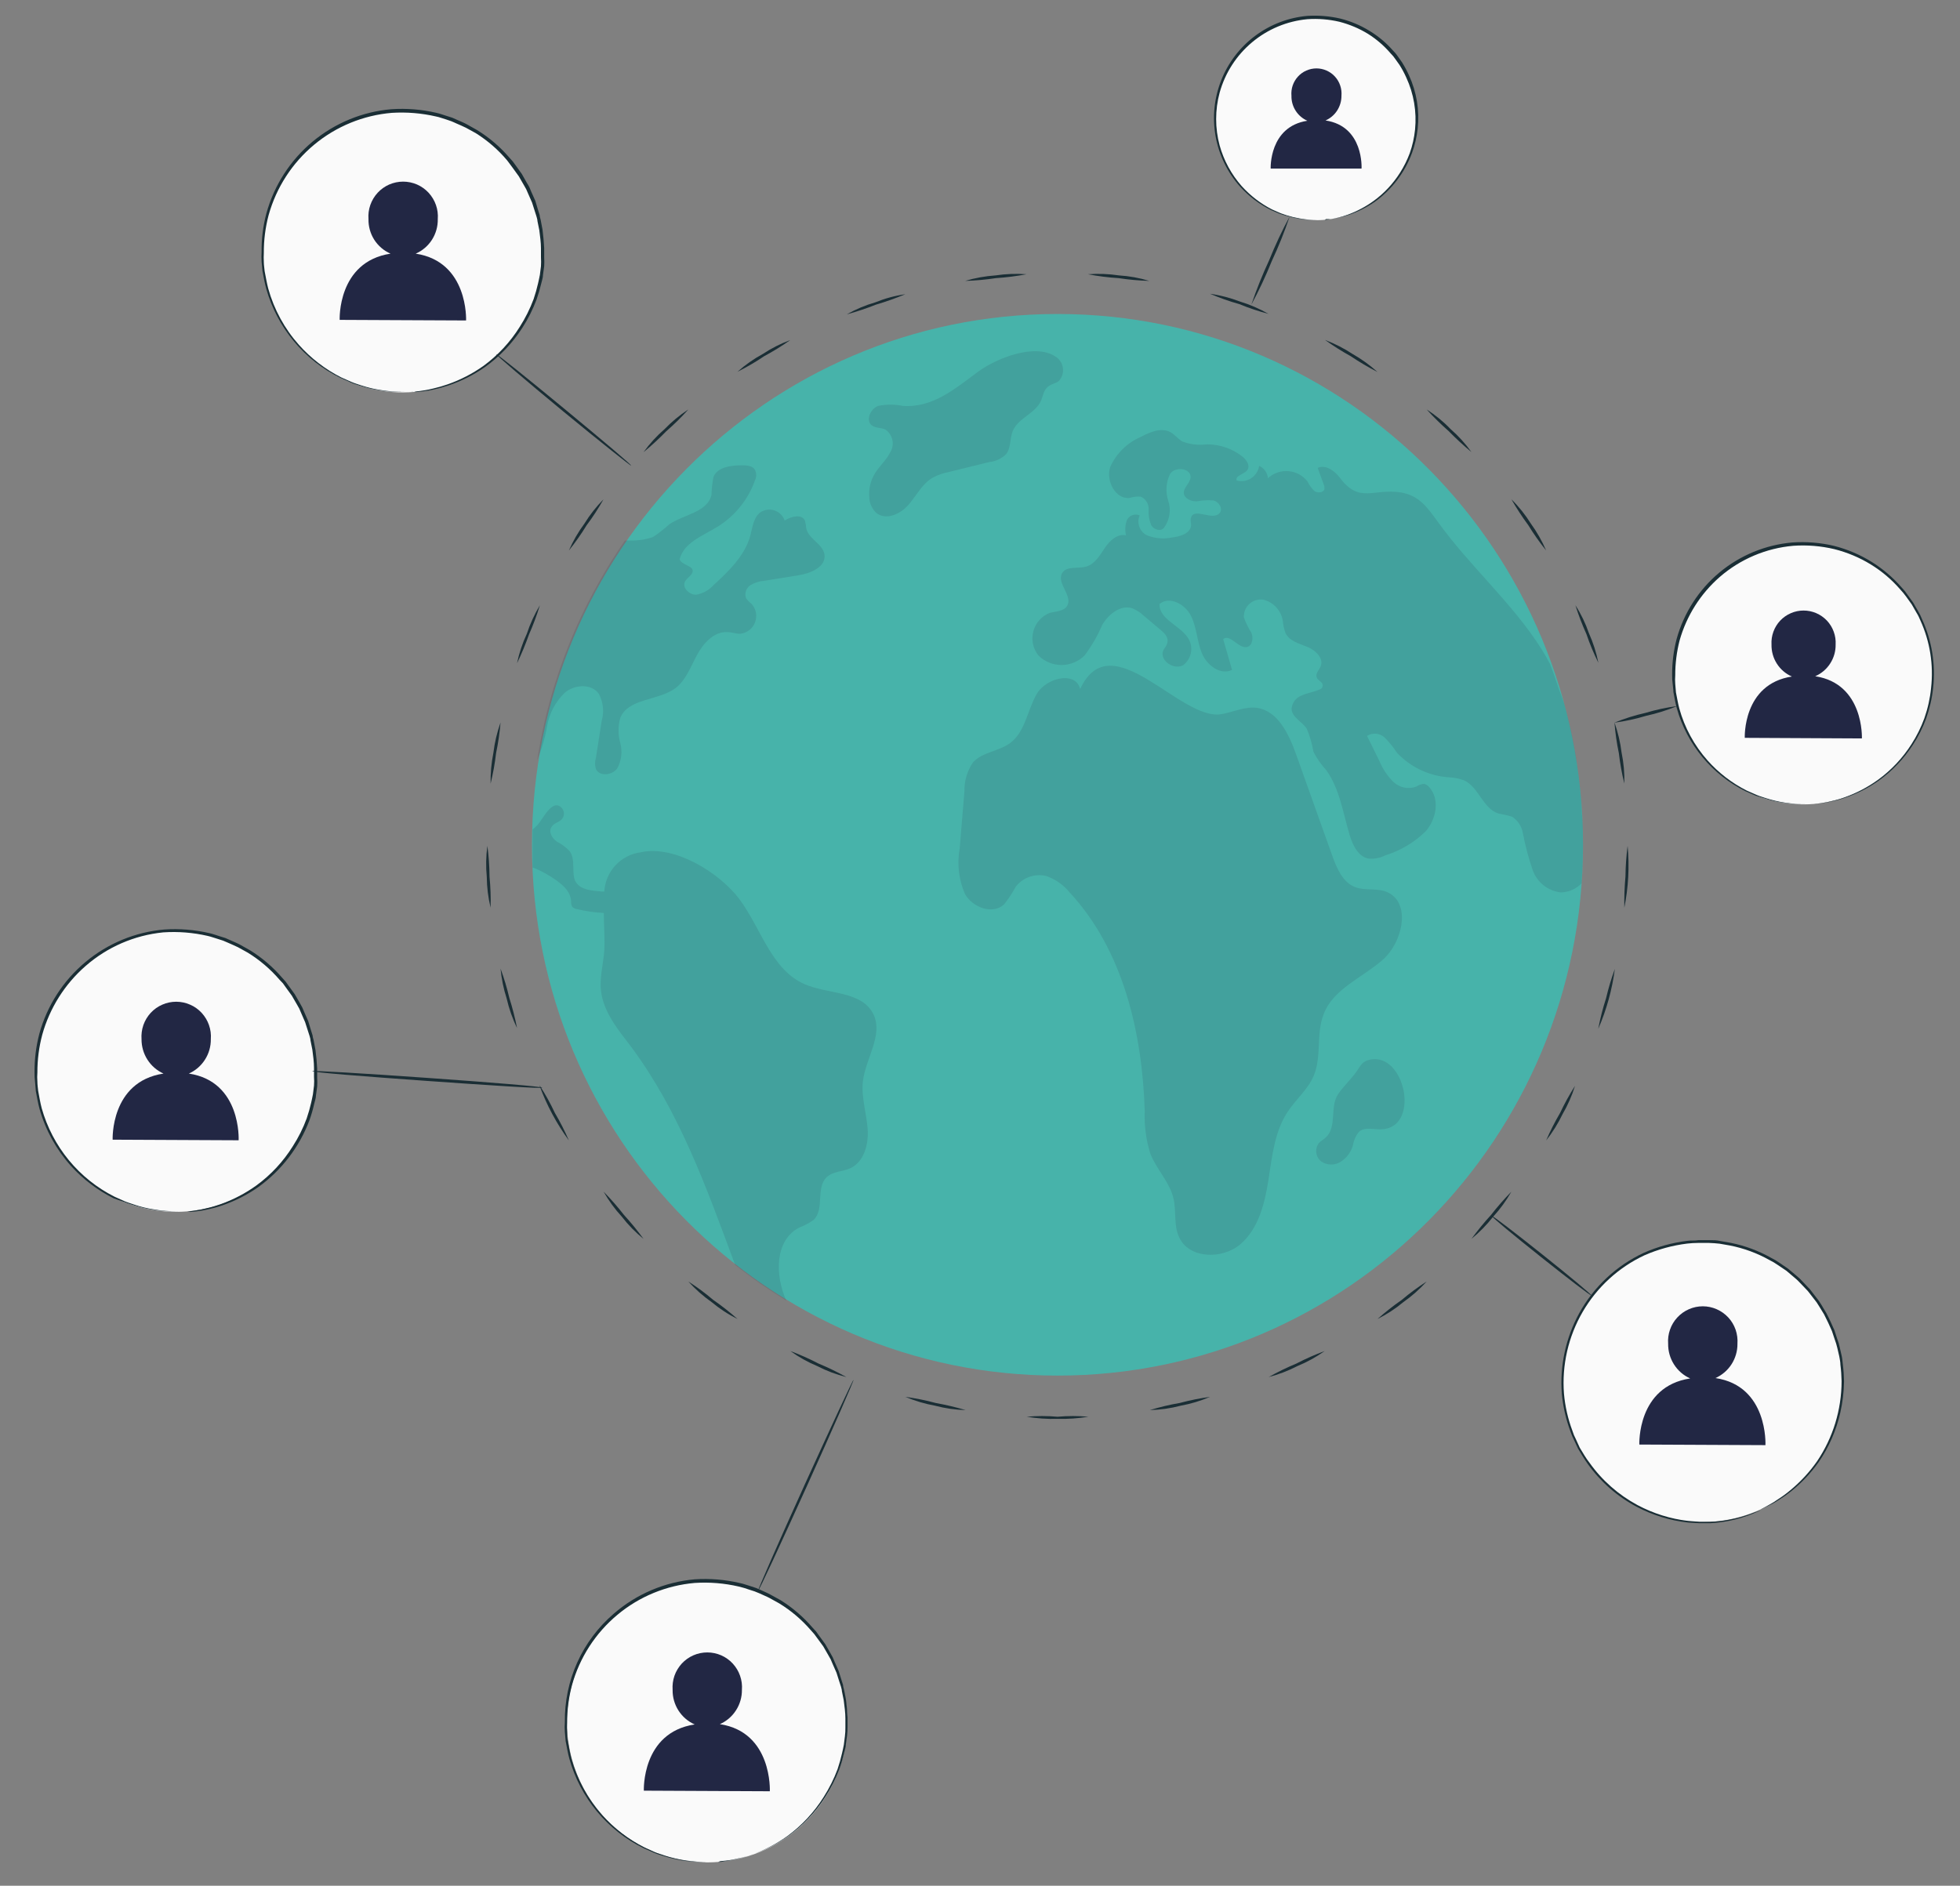 <svg width="53" height="51" viewBox="0 0 53 51" fill="none" xmlns="http://www.w3.org/2000/svg">
<rect x="0" y="0" width="53" height="51" fill="#808080" stroke="none"/>
<path d="M28.596 37.203C36.444 37.203 42.806 30.776 42.806 22.848C42.806 14.919 36.444 8.492 28.596 8.492C20.747 8.492 14.385 14.919 14.385 22.848C14.385 30.776 20.747 37.203 28.596 37.203Z" fill="#47B3AA"/>
<g opacity="0.36">
<path opacity="0.36" d="M23.333 29.247C23.407 28.622 23.892 27.989 23.615 27.425C23.301 26.794 22.39 26.895 21.749 26.614C20.854 26.22 20.58 25.104 19.994 24.318C19.466 23.613 18.246 22.84 17.317 23.052C17.057 23.087 16.818 23.213 16.64 23.406C16.462 23.599 16.356 23.848 16.341 24.111H16.256C15.992 24.085 15.713 24.069 15.575 23.862C15.438 23.656 15.575 23.261 15.409 23.025C15.307 22.917 15.188 22.827 15.055 22.76C14.934 22.673 14.831 22.511 14.905 22.379C14.979 22.247 15.121 22.247 15.2 22.146C15.232 22.105 15.249 22.055 15.249 22.004C15.249 21.953 15.232 21.903 15.2 21.862C14.937 21.558 14.673 22.18 14.52 22.326C14.483 22.364 14.444 22.401 14.403 22.434V22.434C14.402 22.461 14.402 22.488 14.403 22.514C14.403 22.599 14.403 22.683 14.403 22.779C14.403 22.874 14.403 22.948 14.403 23.044C14.403 23.139 14.403 23.181 14.403 23.253C14.403 23.325 14.403 23.391 14.403 23.46C14.556 23.518 14.702 23.591 14.841 23.677C15.105 23.838 15.425 24.05 15.443 24.371C15.438 24.423 15.448 24.475 15.472 24.522C15.507 24.558 15.554 24.582 15.604 24.588C15.842 24.645 16.084 24.679 16.328 24.691C16.328 24.977 16.351 25.277 16.346 25.56C16.346 25.973 16.206 26.381 16.251 26.792C16.314 27.369 16.715 27.851 17.064 28.307C18.384 30.084 19.104 32.123 19.88 34.213C20.025 34.327 20.231 34.478 20.379 34.587C20.527 34.695 20.603 34.746 20.722 34.825C20.841 34.904 20.949 34.976 21.071 35.053L21.263 35.175C21.263 35.148 21.263 35.191 21.263 35.175C20.949 34.486 20.949 33.532 21.622 33.194C21.757 33.144 21.885 33.076 22.002 32.992C22.3 32.706 22.055 32.121 22.353 31.837C22.522 31.678 22.786 31.689 22.995 31.594C23.369 31.422 23.491 30.939 23.462 30.534C23.433 30.129 23.285 29.66 23.333 29.247Z" fill="#222744"/>
</g>
<g opacity="0.36">
<path opacity="0.36" d="M15.267 18.739C15.53 18.512 15.992 18.475 16.196 18.769C16.313 18.993 16.34 19.254 16.27 19.497C16.219 19.831 16.166 20.165 16.114 20.498C16.083 20.596 16.083 20.7 16.114 20.797C16.211 21.009 16.557 20.97 16.692 20.779C16.805 20.572 16.834 20.329 16.774 20.101C16.71 19.875 16.71 19.636 16.774 19.41C16.998 18.88 17.795 18.954 18.26 18.615C18.547 18.398 18.674 18.035 18.846 17.717C19.017 17.399 19.302 17.079 19.661 17.095C19.783 17.095 19.901 17.145 20.023 17.14C20.109 17.129 20.192 17.096 20.261 17.042C20.33 16.989 20.383 16.917 20.415 16.836C20.447 16.754 20.456 16.666 20.442 16.579C20.428 16.493 20.391 16.412 20.334 16.345C20.276 16.297 20.222 16.243 20.176 16.183C20.151 16.12 20.149 16.05 20.17 15.986C20.191 15.921 20.233 15.866 20.289 15.829C20.404 15.759 20.533 15.717 20.667 15.707L21.577 15.561C21.913 15.511 22.34 15.336 22.295 15C22.253 14.708 21.86 14.578 21.802 14.29C21.796 14.218 21.784 14.147 21.765 14.078C21.672 13.892 21.395 13.967 21.218 14.078C21.196 14.013 21.159 13.955 21.11 13.907C21.062 13.86 21.003 13.824 20.938 13.803C20.873 13.782 20.804 13.777 20.737 13.787C20.67 13.798 20.606 13.824 20.551 13.863C20.369 14.012 20.347 14.274 20.287 14.496C20.139 15.026 19.709 15.447 19.299 15.821C19.174 15.96 19.006 16.054 18.822 16.085C18.634 16.085 18.439 15.892 18.523 15.728C18.582 15.614 18.745 15.55 18.729 15.423C18.714 15.296 18.431 15.278 18.378 15.127C18.487 14.679 18.996 14.494 19.387 14.255C19.867 13.963 20.232 13.513 20.419 12.981C20.438 12.94 20.448 12.895 20.448 12.849C20.448 12.803 20.438 12.758 20.419 12.716C20.361 12.602 20.21 12.584 20.083 12.584C19.783 12.584 19.405 12.621 19.292 12.902C19.262 13.061 19.244 13.222 19.239 13.384C19.133 13.853 18.492 13.914 18.101 14.178C17.963 14.304 17.816 14.419 17.66 14.523C17.468 14.591 17.265 14.623 17.061 14.618C17.027 14.618 16.935 14.618 16.898 14.618C16.776 14.79 16.679 14.947 16.562 15.127C16.446 15.307 16.333 15.505 16.227 15.688C15.726 16.564 15.321 17.492 15.018 18.456C14.908 18.793 14.812 19.155 14.728 19.516C14.644 19.876 14.585 20.194 14.527 20.551C14.648 20.263 14.737 19.962 14.791 19.653C14.848 19.306 15.015 18.985 15.267 18.739V18.739Z" fill="#222744"/>
</g>
<g opacity="0.36">
<path opacity="0.36" d="M27.207 12.282C27.342 12.107 27.302 11.853 27.389 11.649C27.535 11.307 27.986 11.185 28.142 10.854C28.2 10.727 28.215 10.568 28.321 10.473C28.427 10.378 28.538 10.378 28.63 10.306C28.674 10.259 28.707 10.201 28.727 10.139C28.746 10.077 28.751 10.011 28.741 9.947C28.732 9.882 28.708 9.821 28.671 9.767C28.634 9.713 28.586 9.668 28.529 9.636C27.973 9.278 26.946 9.692 26.465 10.041C25.848 10.492 25.241 11.032 24.417 10.979C24.195 10.932 23.965 10.932 23.742 10.979C23.53 11.061 23.398 11.382 23.581 11.509C23.684 11.583 23.829 11.562 23.942 11.617C24.039 11.684 24.106 11.785 24.131 11.9C24.155 12.015 24.134 12.135 24.072 12.234C23.969 12.444 23.781 12.603 23.66 12.801C23.539 12.997 23.486 13.226 23.507 13.455C23.509 13.535 23.527 13.613 23.561 13.684C23.594 13.756 23.641 13.821 23.699 13.874C23.963 14.081 24.346 13.903 24.562 13.657C24.779 13.41 24.929 13.093 25.212 12.923C25.356 12.845 25.512 12.79 25.674 12.761L26.745 12.497C26.919 12.48 27.082 12.404 27.207 12.282V12.282Z" fill="#222744"/>
</g>
<g opacity="0.36">
<path opacity="0.36" d="M42.803 22.739C42.803 22.532 42.803 22.328 42.785 22.127C42.767 21.926 42.767 21.719 42.745 21.518C42.724 21.317 42.716 21.195 42.693 21.033C42.669 20.872 42.648 20.67 42.621 20.504C42.544 20.02 42.439 19.54 42.307 19.068C42.255 18.883 42.165 18.684 42.107 18.501C42.049 18.318 41.983 18.136 41.914 17.956C41.843 17.82 41.766 17.691 41.684 17.556C40.893 16.303 39.747 15.32 38.879 14.112C38.596 13.723 38.377 13.4 37.876 13.318C37.134 13.204 36.757 13.628 36.231 12.92C36.089 12.732 35.843 12.555 35.632 12.655L35.798 13.111C35.812 13.142 35.817 13.176 35.814 13.209C35.814 13.318 35.648 13.347 35.55 13.286C35.469 13.211 35.403 13.121 35.355 13.021C35.293 12.941 35.215 12.875 35.127 12.827C35.038 12.779 34.94 12.75 34.84 12.742C34.739 12.734 34.638 12.746 34.543 12.78C34.448 12.812 34.36 12.865 34.286 12.934C34.28 12.862 34.254 12.793 34.212 12.734C34.171 12.676 34.114 12.629 34.049 12.6C34.038 12.668 34.013 12.733 33.976 12.79C33.939 12.848 33.89 12.897 33.832 12.934C33.774 12.972 33.71 12.996 33.642 13.007C33.574 13.017 33.505 13.013 33.439 12.995C33.397 12.857 33.639 12.833 33.727 12.714C33.814 12.595 33.711 12.449 33.61 12.359C33.334 12.137 32.99 12.017 32.636 12.017C32.41 12.048 32.179 12.02 31.966 11.938C31.853 11.869 31.771 11.758 31.655 11.691C31.391 11.548 31.092 11.691 30.839 11.821C30.475 11.979 30.183 12.268 30.021 12.632C29.897 13.005 30.169 13.514 30.549 13.466C30.645 13.435 30.746 13.424 30.847 13.432C30.913 13.461 30.969 13.509 31.007 13.571C31.045 13.632 31.064 13.704 31.061 13.776C31.051 13.919 31.074 14.063 31.127 14.197C31.193 14.324 31.391 14.388 31.478 14.269C31.553 14.166 31.603 14.047 31.622 13.921C31.642 13.795 31.631 13.666 31.591 13.546C31.551 13.425 31.535 13.298 31.544 13.172C31.553 13.046 31.587 12.922 31.644 12.809C31.794 12.603 32.222 12.669 32.193 12.92C32.175 13.071 32.006 13.185 32.011 13.331C32.016 13.477 32.206 13.564 32.359 13.559C32.51 13.53 32.663 13.522 32.816 13.535C32.966 13.572 33.08 13.768 32.977 13.879C32.79 14.091 32.304 13.726 32.209 13.991C32.18 14.059 32.209 14.136 32.209 14.208C32.19 14.428 31.913 14.51 31.694 14.536C31.476 14.582 31.249 14.565 31.04 14.488C30.989 14.468 30.943 14.437 30.904 14.398C30.865 14.359 30.834 14.312 30.814 14.261C30.793 14.21 30.783 14.155 30.783 14.1C30.784 14.045 30.796 13.991 30.818 13.94C30.755 13.912 30.684 13.909 30.619 13.933C30.555 13.957 30.502 14.005 30.472 14.067C30.424 14.199 30.416 14.342 30.448 14.478C30.213 14.428 30.005 14.623 29.873 14.822C29.741 15.021 29.609 15.249 29.382 15.32C29.155 15.392 28.838 15.294 28.72 15.503C28.564 15.768 29.015 16.115 28.857 16.385C28.767 16.536 28.551 16.531 28.379 16.578C28.273 16.621 28.177 16.689 28.102 16.775C28.026 16.861 27.971 16.964 27.942 17.076C27.912 17.187 27.909 17.304 27.933 17.417C27.957 17.529 28.007 17.635 28.078 17.725C28.16 17.808 28.258 17.873 28.365 17.918C28.473 17.962 28.588 17.985 28.704 17.985C28.82 17.985 28.935 17.962 29.042 17.918C29.15 17.873 29.247 17.808 29.329 17.725C29.524 17.466 29.686 17.184 29.812 16.886C29.976 16.621 30.287 16.356 30.604 16.446C30.724 16.492 30.833 16.561 30.926 16.65L31.378 17.031C31.475 17.111 31.581 17.214 31.573 17.338C31.565 17.463 31.483 17.521 31.451 17.603C31.356 17.868 31.75 18.133 31.998 17.987C32.112 17.9 32.188 17.77 32.208 17.626C32.228 17.483 32.19 17.338 32.103 17.222C31.868 16.899 31.34 16.735 31.354 16.335C31.618 16.112 32.048 16.335 32.206 16.658C32.365 16.981 32.367 17.341 32.499 17.664C32.631 17.987 33.003 18.273 33.315 18.117C33.233 17.836 33.154 17.558 33.075 17.283C33.27 17.132 33.5 17.566 33.734 17.495C33.877 17.45 33.895 17.23 33.832 17.1C33.75 16.973 33.684 16.836 33.634 16.692C33.632 16.624 33.644 16.557 33.67 16.494C33.697 16.431 33.736 16.375 33.787 16.33C33.837 16.285 33.897 16.251 33.962 16.232C34.027 16.213 34.095 16.208 34.162 16.218C34.297 16.252 34.42 16.325 34.514 16.428C34.608 16.531 34.669 16.66 34.69 16.798C34.699 16.909 34.723 17.017 34.761 17.121C34.864 17.338 35.131 17.405 35.352 17.495C35.574 17.585 35.804 17.807 35.711 18.024C35.669 18.12 35.569 18.212 35.603 18.313C35.638 18.414 35.767 18.438 35.767 18.533C35.767 18.628 35.701 18.639 35.643 18.663C35.492 18.724 35.331 18.745 35.189 18.814C35.114 18.843 35.05 18.893 35.003 18.957C34.956 19.022 34.929 19.099 34.925 19.179C34.943 19.407 35.21 19.516 35.337 19.709C35.42 19.908 35.48 20.116 35.516 20.329C35.606 20.508 35.721 20.674 35.857 20.821C36.229 21.333 36.316 21.989 36.498 22.593C36.58 22.858 36.728 23.171 37.007 23.221C37.162 23.236 37.318 23.205 37.456 23.134C37.87 23.007 38.248 22.782 38.557 22.477C38.842 22.146 38.937 21.611 38.647 21.288C38.612 21.244 38.564 21.213 38.509 21.2C38.433 21.205 38.36 21.231 38.298 21.274C38.191 21.314 38.076 21.322 37.965 21.298C37.853 21.274 37.751 21.219 37.67 21.139C37.511 20.978 37.384 20.788 37.298 20.578C37.187 20.355 37.076 20.13 36.965 19.902C37.039 19.856 37.127 19.835 37.214 19.843C37.3 19.852 37.382 19.89 37.446 19.95C37.568 20.074 37.678 20.209 37.773 20.355C38.143 20.752 38.652 20.991 39.193 21.023C39.329 21.03 39.463 21.058 39.591 21.105C39.99 21.288 40.103 21.878 40.526 22.003C40.646 22.023 40.765 22.051 40.882 22.085C40.961 22.134 41.028 22.199 41.079 22.277C41.13 22.354 41.165 22.441 41.18 22.532C41.244 22.87 41.332 23.203 41.444 23.528C41.501 23.691 41.603 23.834 41.737 23.942C41.872 24.049 42.034 24.116 42.204 24.135C42.31 24.134 42.414 24.111 42.51 24.069C42.607 24.026 42.694 23.965 42.767 23.889C42.785 23.579 42.803 23.256 42.803 22.94C42.806 22.877 42.806 22.805 42.803 22.739Z" fill="#222744"/>
</g>
<g opacity="0.36">
<path opacity="0.36" d="M37.052 28.656C36.841 28.699 36.788 28.823 36.683 28.979C36.535 29.186 36.319 29.39 36.184 29.591C35.952 29.936 36.16 30.471 35.857 30.757C35.796 30.817 35.714 30.855 35.659 30.921C35.604 30.997 35.581 31.091 35.595 31.184C35.609 31.276 35.658 31.36 35.733 31.416C35.811 31.468 35.903 31.495 35.996 31.495C36.09 31.495 36.182 31.468 36.26 31.416C36.419 31.313 36.535 31.154 36.585 30.971C36.607 30.838 36.663 30.713 36.749 30.608C36.923 30.455 37.195 30.569 37.424 30.537C38.398 30.41 37.979 28.473 37.052 28.656Z" fill="#222744"/>
</g>
<g opacity="0.36">
<path opacity="0.36" d="M37.382 25.965C37.944 25.478 38.174 24.376 37.472 24.111C37.208 24.016 36.907 24.093 36.643 23.992C36.303 23.86 36.144 23.476 36.02 23.128C35.697 22.223 35.373 21.315 35.049 20.406C34.854 19.86 34.558 19.227 33.993 19.145C33.669 19.1 33.354 19.256 33.032 19.314C31.921 19.516 30.052 16.822 29.208 18.636C29.092 18.141 28.292 18.326 28.036 18.766C27.78 19.206 27.727 19.783 27.323 20.09C27.015 20.323 26.561 20.337 26.31 20.62C26.155 20.847 26.075 21.116 26.08 21.391C26.036 21.908 25.993 22.427 25.951 22.946C25.876 23.361 25.925 23.79 26.093 24.177C26.299 24.543 26.84 24.744 27.149 24.461C27.269 24.311 27.375 24.151 27.466 23.981C27.562 23.858 27.691 23.765 27.838 23.714C27.985 23.663 28.143 23.655 28.295 23.693C28.543 23.78 28.762 23.935 28.928 24.14C30.372 25.7 30.889 27.925 30.955 30.055C30.939 30.445 30.991 30.835 31.108 31.207C31.277 31.633 31.636 31.978 31.734 32.423C31.813 32.764 31.734 33.141 31.884 33.458C32.148 34.046 33.051 34.07 33.542 33.649C34.033 33.228 34.199 32.55 34.299 31.912C34.4 31.273 34.463 30.6 34.827 30.057C35.049 29.724 35.374 29.456 35.527 29.088C35.743 28.558 35.585 27.957 35.791 27.435C36.036 26.757 36.823 26.45 37.382 25.965Z" fill="#222744"/>
</g>
<path d="M19.418 50.357C18.645 50.418 17.872 50.24 17.203 49.846C16.534 49.453 16.001 48.863 15.677 48.156C15.352 47.449 15.252 46.659 15.389 45.893C15.526 45.127 15.894 44.421 16.444 43.872C16.993 43.322 17.697 42.955 18.461 42.82C19.224 42.684 20.011 42.787 20.715 43.115C21.418 43.443 22.005 43.979 22.395 44.652C22.785 45.324 22.96 46.101 22.897 46.877C22.822 47.776 22.432 48.62 21.794 49.258C21.157 49.895 20.315 50.285 19.418 50.357V50.357Z" fill="#FAFAFA"/>
<path d="M19.418 50.357H19.479L19.656 50.331C19.753 50.317 19.849 50.297 19.944 50.272C20.073 50.244 20.201 50.206 20.326 50.161C20.669 50.039 20.994 49.87 21.29 49.658C21.682 49.371 22.016 49.011 22.274 48.598C22.425 48.361 22.551 48.109 22.649 47.846C22.697 47.704 22.737 47.56 22.77 47.414C22.786 47.34 22.805 47.266 22.818 47.189L22.847 46.959C22.857 46.88 22.861 46.8 22.86 46.72V46.477C22.86 46.315 22.836 46.151 22.815 45.984L22.765 45.735C22.765 45.695 22.749 45.653 22.739 45.611L22.699 45.489L22.62 45.24C22.586 45.16 22.551 45.078 22.514 44.999L22.462 44.877L22.396 44.76L22.261 44.525L22.1 44.305L22.018 44.194L21.926 44.09C21.679 43.804 21.39 43.558 21.068 43.362L20.804 43.216C20.72 43.171 20.627 43.137 20.54 43.094L20.405 43.039L20.265 42.994C20.172 42.96 20.077 42.932 19.98 42.909C19.589 42.818 19.186 42.785 18.785 42.811C18.017 42.878 17.288 43.178 16.696 43.672C16.103 44.166 15.674 44.829 15.467 45.574C15.378 45.908 15.334 46.252 15.335 46.599C15.329 46.681 15.329 46.765 15.335 46.847C15.335 46.93 15.335 47.012 15.356 47.091C15.385 47.253 15.412 47.412 15.451 47.563C15.608 48.128 15.893 48.65 16.283 49.088C16.605 49.448 16.992 49.745 17.423 49.962L17.703 50.09C17.792 50.129 17.887 50.15 17.967 50.182C18.346 50.303 18.741 50.362 19.139 50.357H19.381H19.321H19.139C18.907 50.367 18.676 50.353 18.447 50.317C18.281 50.289 18.117 50.25 17.956 50.201C17.869 50.172 17.777 50.15 17.692 50.111L17.407 49.986C16.921 49.748 16.49 49.409 16.143 48.992C15.797 48.574 15.542 48.088 15.396 47.565C15.354 47.412 15.327 47.25 15.296 47.089L15.274 46.84C15.267 46.751 15.267 46.663 15.274 46.575C15.267 46.019 15.381 45.469 15.609 44.962C15.837 44.456 16.174 44.007 16.594 43.645C17.209 43.11 17.977 42.784 18.788 42.713C19.197 42.686 19.608 42.72 20.007 42.814C20.105 42.832 20.2 42.872 20.295 42.898L20.44 42.946C20.485 42.962 20.529 42.986 20.574 43.004C20.667 43.047 20.759 43.084 20.838 43.129L21.102 43.274C21.429 43.477 21.723 43.729 21.973 44.021L22.068 44.125L22.15 44.239L22.314 44.464L22.451 44.702L22.517 44.821L22.57 44.946C22.607 45.028 22.644 45.11 22.678 45.192L22.757 45.444L22.797 45.571C22.797 45.613 22.815 45.656 22.823 45.698C22.842 45.783 22.857 45.867 22.873 45.95C22.897 46.119 22.91 46.289 22.918 46.453V46.699C22.919 46.78 22.915 46.86 22.905 46.94L22.873 47.176C22.873 47.253 22.842 47.33 22.826 47.404C22.792 47.552 22.75 47.698 22.699 47.841C22.599 48.107 22.471 48.362 22.316 48.601C22.052 49.014 21.711 49.374 21.313 49.66C21.012 49.873 20.681 50.041 20.331 50.158C20.206 50.203 20.077 50.239 19.946 50.264C19.851 50.289 19.754 50.307 19.656 50.317L19.476 50.336L19.418 50.357Z" fill="#1A2E35"/>
<path d="M43.923 24.54C43.918 24.261 43.929 23.981 43.954 23.703C43.957 23.427 43.976 23.151 44.012 22.877C44.064 23.436 44.033 24 43.923 24.551V24.54Z" fill="#1A2E35"/>
<path d="M43.221 27.809C43.273 27.534 43.343 27.264 43.429 26.998C43.492 26.729 43.572 26.463 43.667 26.204C43.594 26.761 43.444 27.305 43.221 27.819V27.809Z" fill="#1A2E35"/>
<path d="M41.809 30.844C41.919 30.588 42.045 30.34 42.186 30.1C42.305 29.847 42.44 29.602 42.59 29.366C42.507 29.634 42.393 29.892 42.252 30.134C42.131 30.387 41.982 30.625 41.809 30.844V30.844Z" fill="#1A2E35"/>
<path d="M39.789 33.506C39.953 33.281 40.129 33.065 40.317 32.86C40.489 32.639 40.673 32.429 40.869 32.229C40.73 32.473 40.565 32.701 40.375 32.907C40.202 33.128 40.006 33.328 39.789 33.506Z" fill="#1A2E35"/>
<path d="M37.248 35.673C37.456 35.488 37.676 35.315 37.905 35.156C38.118 34.975 38.343 34.809 38.578 34.658C38.39 34.866 38.179 35.053 37.95 35.214C37.734 35.394 37.499 35.548 37.248 35.673V35.673Z" fill="#1A2E35"/>
<path d="M34.305 37.243C34.547 37.107 34.797 36.985 35.054 36.878C35.302 36.749 35.558 36.636 35.82 36.539C35.591 36.702 35.345 36.838 35.086 36.944C34.837 37.073 34.575 37.173 34.305 37.243Z" fill="#1A2E35"/>
<path d="M31.092 38.136C31.358 38.055 31.629 37.99 31.903 37.943C32.172 37.871 32.445 37.816 32.721 37.778C32.467 37.887 32.201 37.967 31.929 38.017C31.656 38.089 31.375 38.129 31.092 38.136V38.136Z" fill="#1A2E35"/>
<path d="M27.762 38.316C28.039 38.291 28.318 38.291 28.596 38.316C28.874 38.291 29.154 38.291 29.432 38.316C29.156 38.361 28.876 38.38 28.596 38.374C28.316 38.381 28.037 38.361 27.762 38.316V38.316Z" fill="#1A2E35"/>
<path d="M24.481 37.778C24.757 37.816 25.03 37.87 25.299 37.943C25.573 37.993 25.845 38.057 26.112 38.136C25.832 38.129 25.554 38.089 25.283 38.017C25.008 37.967 24.739 37.887 24.481 37.778V37.778Z" fill="#1A2E35"/>
<path d="M21.372 36.539C21.632 36.636 21.887 36.749 22.134 36.878C22.392 36.985 22.643 37.107 22.887 37.243C22.612 37.174 22.346 37.074 22.095 36.944C21.839 36.837 21.596 36.701 21.372 36.539V36.539Z" fill="#1A2E35"/>
<path d="M18.613 34.658C18.849 34.809 19.073 34.975 19.286 35.156C19.515 35.315 19.735 35.488 19.944 35.673C19.692 35.548 19.457 35.394 19.241 35.214C19.012 35.053 18.801 34.866 18.613 34.658V34.658Z" fill="#1A2E35"/>
<path d="M16.322 32.229C16.518 32.429 16.702 32.639 16.874 32.86C17.062 33.065 17.238 33.281 17.402 33.506C17.184 33.33 16.987 33.129 16.816 32.907C16.626 32.701 16.461 32.473 16.322 32.229V32.229Z" fill="#1A2E35"/>
<path d="M14.599 29.366C14.75 29.6 14.885 29.844 15.003 30.097C15.145 30.338 15.272 30.587 15.383 30.844C15.052 30.391 14.785 29.893 14.591 29.366H14.599Z" fill="#1A2E35"/>
<path d="M13.535 26.196C13.631 26.455 13.71 26.721 13.773 26.99C13.857 27.256 13.927 27.527 13.981 27.801C13.857 27.548 13.764 27.281 13.701 27.006C13.616 26.743 13.561 26.471 13.535 26.196V26.196Z" fill="#1A2E35"/>
<path d="M13.179 22.877C13.216 23.153 13.235 23.432 13.237 23.711C13.264 23.989 13.274 24.269 13.266 24.548C13.2 24.276 13.166 23.997 13.163 23.716C13.136 23.437 13.141 23.155 13.179 22.877Z" fill="#1A2E35"/>
<path d="M13.535 19.54C13.512 19.819 13.471 20.097 13.414 20.371C13.382 20.649 13.332 20.924 13.266 21.195C13.261 20.914 13.287 20.633 13.342 20.358C13.376 20.079 13.441 19.804 13.535 19.54V19.54Z" fill="#1A2E35"/>
<path d="M14.599 16.369C14.516 16.64 14.417 16.905 14.303 17.164C14.21 17.427 14.103 17.686 13.981 17.937C14.038 17.663 14.127 17.396 14.245 17.143C14.334 16.873 14.453 16.613 14.599 16.369V16.369Z" fill="#1A2E35"/>
<path d="M16.32 13.503C16.183 13.747 16.031 13.982 15.863 14.205C15.718 14.443 15.557 14.671 15.383 14.888C15.495 14.632 15.636 14.388 15.802 14.163C15.949 13.924 16.123 13.703 16.32 13.503V13.503Z" fill="#1A2E35"/>
<path d="M18.613 11.074C18.427 11.283 18.228 11.479 18.017 11.662C17.823 11.863 17.617 12.052 17.402 12.229C17.565 12.001 17.755 11.793 17.967 11.609C18.162 11.407 18.378 11.228 18.613 11.074V11.074Z" fill="#1A2E35"/>
<path d="M21.372 9.196C21.145 9.356 20.908 9.502 20.664 9.633C20.433 9.79 20.191 9.93 19.941 10.055C20.151 9.868 20.381 9.706 20.627 9.573C20.86 9.419 21.11 9.292 21.372 9.196Z" fill="#1A2E35"/>
<path d="M24.481 7.957C24.222 8.065 23.958 8.159 23.689 8.238C23.43 8.341 23.166 8.429 22.897 8.502C23.14 8.364 23.399 8.255 23.668 8.177C23.929 8.071 24.202 7.997 24.481 7.957V7.957Z" fill="#1A2E35"/>
<path d="M27.759 7.417C27.485 7.469 27.208 7.504 26.93 7.522C26.655 7.564 26.377 7.589 26.099 7.597C26.367 7.517 26.643 7.468 26.922 7.448C27.199 7.407 27.48 7.396 27.759 7.417V7.417Z" fill="#1A2E35"/>
<path d="M31.079 7.597C30.801 7.589 30.523 7.564 30.248 7.522C29.97 7.505 29.693 7.47 29.419 7.417C29.698 7.396 29.979 7.407 30.256 7.448C30.535 7.466 30.811 7.516 31.079 7.597V7.597Z" fill="#1A2E35"/>
<path d="M34.302 8.489C34.032 8.419 33.768 8.33 33.51 8.224C33.24 8.149 32.976 8.055 32.718 7.944C32.995 7.984 33.267 8.055 33.529 8.155C33.798 8.237 34.058 8.349 34.302 8.489V8.489Z" fill="#1A2E35"/>
<path d="M37.248 10.06C36.998 9.932 36.757 9.79 36.524 9.633C36.285 9.501 36.053 9.354 35.83 9.194C36.092 9.293 36.343 9.421 36.577 9.575C36.818 9.712 37.042 9.874 37.248 10.06V10.06Z" fill="#1A2E35"/>
<path d="M39.789 12.226C39.574 12.049 39.369 11.86 39.174 11.66C38.965 11.476 38.765 11.281 38.578 11.074C38.813 11.225 39.031 11.402 39.224 11.604C39.436 11.789 39.626 11.998 39.789 12.226V12.226Z" fill="#1A2E35"/>
<path d="M41.809 14.888C41.633 14.67 41.472 14.441 41.325 14.202C41.16 13.978 41.008 13.745 40.869 13.503C41.07 13.701 41.247 13.923 41.397 14.163C41.56 14.389 41.698 14.632 41.809 14.888V14.888Z" fill="#1A2E35"/>
<path d="M43.221 17.924C43.096 17.674 42.988 17.415 42.899 17.151C42.784 16.896 42.684 16.635 42.6 16.369C42.752 16.605 42.874 16.858 42.965 17.124C43.08 17.38 43.166 17.648 43.221 17.924V17.924Z" fill="#1A2E35"/>
<path d="M43.923 21.192C43.857 20.921 43.807 20.646 43.775 20.369C43.717 20.094 43.678 19.816 43.656 19.537C43.75 19.802 43.815 20.076 43.849 20.355C43.906 20.63 43.931 20.911 43.923 21.192Z" fill="#1A2E35"/>
<path d="M20.5 43.02C20.482 43.02 21.044 41.727 21.759 40.154C22.475 38.581 23.063 37.312 23.079 37.32C23.095 37.328 22.535 38.61 21.823 40.183C21.11 41.757 20.522 43.028 20.5 43.02Z" fill="#1A2E35"/>
<path d="M19.466 46.63C19.645 46.551 19.796 46.421 19.902 46.256C20.008 46.092 20.064 45.899 20.062 45.703C20.072 45.574 20.055 45.444 20.012 45.321C19.97 45.199 19.902 45.087 19.814 44.991C19.726 44.896 19.62 44.82 19.501 44.768C19.383 44.717 19.255 44.69 19.125 44.69C18.996 44.69 18.868 44.717 18.75 44.768C18.631 44.82 18.524 44.896 18.436 44.991C18.349 45.087 18.281 45.199 18.238 45.321C18.196 45.444 18.179 45.574 18.188 45.703C18.185 45.901 18.24 46.095 18.346 46.261C18.452 46.427 18.605 46.559 18.785 46.638C17.344 46.855 17.41 48.429 17.41 48.429L20.817 48.445C20.817 48.445 20.891 46.847 19.466 46.63Z" fill="#222744"/>
<path d="M5.062 32.762C4.289 32.825 3.515 32.649 2.845 32.257C2.174 31.865 1.64 31.276 1.314 30.57C0.988 29.863 0.885 29.073 1.021 28.306C1.157 27.54 1.523 26.833 2.072 26.282C2.62 25.732 3.324 25.363 4.088 25.227C4.852 25.09 5.639 25.192 6.343 25.518C7.048 25.845 7.635 26.381 8.026 27.053C8.417 27.726 8.593 28.503 8.531 29.279C8.456 30.177 8.067 31.02 7.432 31.658C6.797 32.295 5.958 32.687 5.062 32.762V32.762Z" fill="#FAFAFA"/>
<path d="M5.063 32.762H5.123L5.3 32.735C5.397 32.721 5.493 32.702 5.588 32.677C5.718 32.648 5.845 32.611 5.97 32.566C6.314 32.443 6.638 32.273 6.934 32.06C7.326 31.773 7.661 31.413 7.918 31C8.07 30.764 8.196 30.512 8.293 30.248C8.341 30.107 8.382 29.964 8.415 29.819C8.43 29.745 8.449 29.671 8.462 29.594L8.491 29.361C8.497 29.282 8.497 29.202 8.491 29.122V28.881C8.491 28.72 8.467 28.553 8.446 28.389L8.396 28.14C8.396 28.097 8.38 28.055 8.37 28.015L8.33 27.891L8.251 27.645C8.217 27.562 8.182 27.483 8.145 27.401L8.093 27.279L8.027 27.162L7.892 26.929L7.731 26.707L7.652 26.596L7.557 26.495C7.31 26.208 7.021 25.962 6.699 25.764L6.435 25.618C6.351 25.576 6.258 25.539 6.171 25.499L6.036 25.441L5.897 25.396C5.802 25.369 5.709 25.332 5.612 25.311C5.22 25.221 4.817 25.189 4.416 25.216C3.636 25.293 2.9 25.612 2.31 26.129C1.749 26.62 1.343 27.265 1.143 27.983C1.054 28.317 1.01 28.661 1.011 29.006C1.004 29.089 1.004 29.172 1.011 29.255C1.011 29.337 1.024 29.419 1.032 29.501C1.061 29.66 1.088 29.819 1.127 29.97C1.272 30.485 1.522 30.965 1.862 31.378C2.202 31.791 2.624 32.127 3.101 32.367L3.381 32.492C3.474 32.531 3.566 32.555 3.645 32.584C3.803 32.638 3.966 32.677 4.131 32.703C4.357 32.745 4.587 32.763 4.817 32.759H5.06H4.999H4.817C4.586 32.769 4.354 32.755 4.126 32.717C3.959 32.691 3.795 32.653 3.635 32.603C3.547 32.574 3.455 32.55 3.371 32.513L3.08 32.412C2.642 32.194 2.248 31.896 1.919 31.533C1.522 31.091 1.231 30.564 1.069 29.991C1.027 29.835 1 29.673 0.969 29.512L0.948 29.263C0.936 29.175 0.932 29.087 0.934 28.998C0.931 28.647 0.975 28.297 1.064 27.957C1.273 27.198 1.709 26.52 2.313 26.017C2.917 25.513 3.66 25.206 4.442 25.139C4.851 25.111 5.262 25.144 5.662 25.237C5.759 25.258 5.854 25.295 5.949 25.324L6.095 25.369L6.232 25.43C6.322 25.47 6.414 25.507 6.496 25.552L6.76 25.7C7.086 25.902 7.38 26.153 7.631 26.445L7.726 26.551L7.808 26.665L7.971 26.89L8.108 27.128L8.174 27.247L8.227 27.372C8.264 27.454 8.301 27.536 8.335 27.618L8.415 27.883L8.454 28.007C8.454 28.05 8.473 28.092 8.481 28.134C8.499 28.219 8.515 28.304 8.531 28.399C8.554 28.569 8.568 28.736 8.576 28.9V29.146C8.582 29.227 8.582 29.307 8.576 29.387L8.544 29.626C8.544 29.703 8.512 29.777 8.496 29.854C8.463 30.002 8.421 30.148 8.37 30.291C8.097 31.02 7.614 31.651 6.984 32.105C6.682 32.317 6.351 32.484 6.002 32.603C5.876 32.647 5.747 32.682 5.617 32.709C5.521 32.732 5.424 32.748 5.326 32.759L5.147 32.778L5.063 32.762Z" fill="#1A2E35"/>
<path d="M8.441 28.969C8.441 28.948 9.837 29.03 11.555 29.152C13.274 29.273 14.665 29.387 14.665 29.416C14.665 29.446 13.268 29.356 11.55 29.234C9.832 29.112 8.441 29.001 8.441 28.969Z" fill="#1A2E35"/>
<path d="M5.107 29.035C5.286 28.955 5.437 28.824 5.542 28.659C5.648 28.494 5.703 28.302 5.701 28.105C5.711 27.976 5.694 27.846 5.651 27.723C5.609 27.601 5.541 27.489 5.453 27.393C5.365 27.298 5.259 27.222 5.14 27.171C5.022 27.119 4.894 27.092 4.764 27.092C4.635 27.092 4.507 27.119 4.388 27.171C4.27 27.222 4.163 27.298 4.075 27.393C3.987 27.489 3.92 27.601 3.877 27.723C3.835 27.846 3.818 27.976 3.827 28.105C3.826 28.301 3.881 28.494 3.987 28.659C4.092 28.824 4.243 28.954 4.421 29.035C2.98 29.252 3.046 30.823 3.046 30.823L6.453 30.839C6.453 30.839 6.533 29.25 5.107 29.035Z" fill="#222744"/>
<path d="M47.62 40.816C46.916 41.142 46.128 41.242 45.364 41.103C44.601 40.965 43.898 40.595 43.351 40.043C42.803 39.491 42.438 38.784 42.304 38.017C42.17 37.25 42.274 36.46 42.602 35.754C42.929 35.048 43.465 34.461 44.136 34.07C44.808 33.679 45.582 33.505 46.355 33.57C47.129 33.636 47.863 33.938 48.46 34.435C49.057 34.933 49.487 35.602 49.693 36.353C49.93 37.223 49.853 38.149 49.473 38.967C49.094 39.784 48.437 40.44 47.62 40.816V40.816Z" fill="#FAFAFA"/>
<path d="M47.62 40.816L47.676 40.787L47.834 40.7C47.92 40.654 48.003 40.603 48.082 40.546C48.195 40.474 48.302 40.396 48.404 40.31C48.684 40.08 48.931 39.813 49.138 39.516C49.567 38.878 49.796 38.127 49.798 37.357C49.795 37.208 49.785 37.058 49.766 36.91C49.766 36.835 49.748 36.759 49.735 36.682L49.682 36.454C49.664 36.377 49.641 36.3 49.613 36.226L49.537 35.998C49.471 35.847 49.402 35.696 49.325 35.548L49.194 35.334C49.17 35.297 49.149 35.259 49.125 35.225L49.046 35.122L48.887 34.918L48.705 34.727L48.613 34.632C48.581 34.6 48.547 34.573 48.513 34.544L48.307 34.369L48.08 34.216L47.966 34.142L47.842 34.075C47.513 33.891 47.157 33.76 46.786 33.686L46.501 33.636C46.404 33.623 46.306 33.62 46.211 33.615H46.063H45.918C45.819 33.615 45.721 33.622 45.622 33.633C45.223 33.682 44.832 33.789 44.464 33.951C43.766 34.279 43.184 34.812 42.796 35.481C42.408 36.149 42.232 36.92 42.291 37.691C42.321 38.034 42.398 38.372 42.519 38.695C42.543 38.774 42.575 38.852 42.614 38.925L42.716 39.15C42.801 39.288 42.877 39.428 42.98 39.558C43.319 40.036 43.764 40.428 44.279 40.705C44.705 40.932 45.169 41.078 45.649 41.134L45.958 41.158C46.055 41.158 46.15 41.158 46.243 41.158C46.408 41.153 46.573 41.135 46.736 41.105C46.964 41.066 47.186 41.003 47.401 40.92L47.57 40.859L47.628 40.837C47.628 40.837 47.612 40.837 47.573 40.864L47.407 40.935C47.192 41.024 46.969 41.09 46.742 41.134C46.577 41.166 46.41 41.186 46.243 41.195C46.15 41.195 46.055 41.195 45.955 41.195L45.646 41.177C45.16 41.123 44.688 40.978 44.255 40.75C43.732 40.472 43.28 40.076 42.935 39.593C42.843 39.463 42.761 39.328 42.672 39.179C42.637 39.105 42.6 39.029 42.566 38.952C42.528 38.877 42.495 38.799 42.468 38.719C42.345 38.39 42.266 38.046 42.233 37.696C42.175 36.939 42.339 36.182 42.703 35.516C43.097 34.801 43.707 34.23 44.445 33.885C44.82 33.718 45.218 33.608 45.625 33.559C45.723 33.543 45.826 33.559 45.926 33.54H46.074H46.224C46.325 33.54 46.422 33.54 46.52 33.564L46.81 33.615C47.187 33.691 47.549 33.826 47.884 34.014L48.008 34.081L48.125 34.157L48.354 34.314L48.565 34.491L48.668 34.581L48.761 34.679C48.824 34.743 48.885 34.809 48.945 34.873L49.106 35.082L49.188 35.188C49.212 35.222 49.233 35.262 49.257 35.297L49.389 35.519C49.468 35.67 49.537 35.824 49.603 35.974L49.679 36.208C49.709 36.283 49.731 36.361 49.748 36.441C49.766 36.517 49.782 36.594 49.801 36.671C49.819 36.748 49.822 36.827 49.832 36.904C49.851 37.055 49.861 37.206 49.864 37.357C49.86 37.642 49.826 37.925 49.764 38.202C49.656 38.681 49.458 39.135 49.18 39.54C48.968 39.838 48.716 40.106 48.431 40.334C48.326 40.418 48.217 40.495 48.103 40.565C48.019 40.621 47.931 40.67 47.84 40.713L47.678 40.792C47.642 40.811 47.623 40.819 47.62 40.816Z" fill="#1A2E35"/>
<path d="M46.388 37.27C46.566 37.19 46.717 37.06 46.823 36.895C46.928 36.731 46.984 36.538 46.982 36.343C46.991 36.213 46.974 36.083 46.932 35.961C46.889 35.838 46.822 35.726 46.734 35.631C46.646 35.536 46.539 35.46 46.42 35.408C46.302 35.356 46.174 35.329 46.045 35.329C45.915 35.329 45.788 35.356 45.669 35.408C45.55 35.46 45.444 35.536 45.356 35.631C45.268 35.726 45.2 35.838 45.158 35.961C45.115 36.083 45.098 36.213 45.108 36.343C45.105 36.54 45.16 36.734 45.266 36.901C45.372 37.068 45.524 37.2 45.704 37.28C44.263 37.498 44.329 39.068 44.329 39.068L47.739 39.084C47.739 39.084 47.818 37.484 46.388 37.27Z" fill="#222744"/>
<path d="M43.038 35.04C43.025 35.056 42.41 34.587 41.666 33.993C40.922 33.4 40.325 32.907 40.346 32.892C40.367 32.876 40.974 33.344 41.719 33.938C42.463 34.531 43.052 35.024 43.038 35.04Z" fill="#1A2E35"/>
<path d="M11.199 10.6C10.426 10.664 9.652 10.488 8.981 10.096C8.311 9.704 7.777 9.115 7.45 8.408C7.124 7.701 7.022 6.911 7.158 6.145C7.293 5.378 7.66 4.672 8.208 4.121C8.757 3.57 9.461 3.201 10.225 3.065C10.988 2.928 11.776 3.03 12.48 3.357C13.184 3.684 13.772 4.219 14.163 4.892C14.554 5.564 14.73 6.341 14.667 7.117C14.593 8.016 14.204 8.858 13.569 9.496C12.934 10.134 12.094 10.525 11.199 10.6V10.6Z" fill="#FAFAFA"/>
<path d="M11.199 10.6C11.219 10.594 11.239 10.589 11.26 10.587L11.437 10.563C11.534 10.549 11.63 10.53 11.724 10.505C11.854 10.475 11.982 10.438 12.107 10.394C12.45 10.274 12.774 10.107 13.07 9.898C13.463 9.611 13.797 9.252 14.055 8.839C14.207 8.602 14.332 8.35 14.43 8.087C14.478 7.946 14.518 7.803 14.551 7.658C14.567 7.583 14.585 7.509 14.599 7.432L14.628 7.199C14.633 7.12 14.633 7.04 14.628 6.961V6.72C14.628 6.558 14.604 6.392 14.583 6.225C14.567 6.143 14.549 6.06 14.533 5.978C14.533 5.936 14.517 5.894 14.506 5.851L14.467 5.729L14.388 5.48C14.353 5.401 14.316 5.321 14.282 5.239L14.229 5.117L14.163 5.001L14.029 4.768L13.868 4.545L13.786 4.434L13.712 4.336C13.47 4.049 13.185 3.802 12.867 3.602L12.603 3.457C12.519 3.414 12.427 3.377 12.339 3.338C12.294 3.319 12.25 3.295 12.205 3.279L12.075 3.234C11.98 3.208 11.888 3.168 11.79 3.15C11.399 3.06 10.996 3.027 10.595 3.052C9.825 3.117 9.093 3.417 8.498 3.911C7.903 4.405 7.472 5.07 7.264 5.817C7.176 6.15 7.132 6.494 7.134 6.839C7.129 6.922 7.129 7.005 7.134 7.088C7.134 7.17 7.15 7.252 7.156 7.334C7.187 7.493 7.214 7.652 7.253 7.803C7.41 8.369 7.694 8.891 8.085 9.329C8.407 9.69 8.794 9.987 9.225 10.206L9.505 10.33C9.594 10.37 9.689 10.394 9.769 10.423C9.927 10.475 10.09 10.515 10.254 10.542C10.481 10.582 10.71 10.6 10.941 10.598H11.12C11.141 10.595 11.162 10.595 11.183 10.598H11.12H10.941C10.709 10.607 10.477 10.593 10.249 10.555C10.083 10.53 9.919 10.492 9.758 10.441C9.671 10.412 9.579 10.388 9.494 10.351L9.209 10.224C8.723 9.986 8.292 9.647 7.946 9.229C7.599 8.812 7.344 8.326 7.198 7.803C7.156 7.65 7.129 7.488 7.097 7.327L7.074 7.078C7.068 6.989 7.068 6.901 7.074 6.813C7.069 6.461 7.113 6.111 7.203 5.772C7.412 5.012 7.848 4.335 8.452 3.831C9.056 3.328 9.799 3.021 10.582 2.954C10.991 2.926 11.402 2.959 11.801 3.052C11.899 3.073 11.994 3.11 12.089 3.139L12.231 3.184L12.368 3.245C12.461 3.285 12.553 3.322 12.632 3.367L12.896 3.515C13.224 3.716 13.519 3.967 13.77 4.259L13.865 4.365L13.947 4.477L14.11 4.704L14.245 4.943C14.269 4.982 14.293 5.019 14.314 5.062L14.366 5.186L14.475 5.43L14.554 5.695L14.593 5.819C14.593 5.862 14.612 5.904 14.62 5.947L14.67 6.211C14.691 6.378 14.707 6.548 14.715 6.712V6.958C14.72 7.039 14.72 7.119 14.715 7.199L14.683 7.435C14.683 7.515 14.652 7.589 14.636 7.666C14.601 7.812 14.559 7.957 14.509 8.1C14.409 8.367 14.281 8.623 14.126 8.863C13.861 9.276 13.519 9.636 13.121 9.922C12.812 10.139 12.473 10.31 12.115 10.428C11.989 10.471 11.86 10.506 11.73 10.534C11.634 10.557 11.537 10.574 11.439 10.584L11.26 10.603L11.199 10.6Z" fill="#1A2E35"/>
<path d="M11.241 6.86C11.422 6.781 11.575 6.65 11.681 6.484C11.787 6.317 11.842 6.123 11.838 5.925C11.848 5.796 11.831 5.666 11.788 5.543C11.745 5.421 11.678 5.309 11.59 5.213C11.502 5.118 11.395 5.042 11.277 4.99C11.158 4.939 11.03 4.912 10.901 4.912C10.772 4.912 10.644 4.939 10.525 4.99C10.407 5.042 10.3 5.118 10.212 5.213C10.124 5.309 10.057 5.421 10.014 5.543C9.971 5.666 9.954 5.796 9.964 5.925C9.96 6.123 10.014 6.317 10.12 6.484C10.226 6.65 10.38 6.781 10.56 6.86C9.119 7.08 9.185 8.651 9.185 8.651L12.603 8.667C12.603 8.667 12.672 7.077 11.241 6.86Z" fill="#222744"/>
<path d="M17.067 12.595C17.067 12.611 16.227 11.948 15.219 11.117C14.211 10.285 13.406 9.596 13.419 9.58C13.432 9.564 14.258 10.227 15.267 11.061C16.275 11.895 17.09 12.579 17.067 12.595Z" fill="#1A2E35"/>
<path d="M35.812 5.946C35.254 5.992 34.695 5.865 34.212 5.582C33.728 5.299 33.342 4.874 33.107 4.364C32.872 3.854 32.798 3.284 32.896 2.731C32.994 2.178 33.259 1.669 33.655 1.271C34.051 0.874 34.559 0.608 35.11 0.51C35.661 0.412 36.229 0.485 36.737 0.721C37.245 0.957 37.669 1.344 37.951 1.83C38.233 2.315 38.36 2.876 38.314 3.436C38.261 4.084 37.98 4.692 37.522 5.152C37.064 5.612 36.458 5.893 35.812 5.946V5.946Z" fill="#FAFAFA"/>
<path d="M35.812 5.947H35.854L35.983 5.925C36.053 5.917 36.122 5.903 36.189 5.883C36.279 5.862 36.367 5.835 36.453 5.803C36.701 5.711 36.936 5.586 37.15 5.43C37.431 5.225 37.671 4.967 37.857 4.673C37.963 4.506 38.052 4.328 38.121 4.143C38.194 3.936 38.242 3.722 38.264 3.504C38.312 3.022 38.23 2.535 38.026 2.095C37.974 1.978 37.913 1.865 37.844 1.756L37.731 1.597L37.672 1.518L37.604 1.444C37.427 1.237 37.219 1.058 36.989 0.914C36.749 0.767 36.488 0.658 36.215 0.588C35.934 0.523 35.644 0.499 35.355 0.519C34.805 0.57 34.283 0.787 33.859 1.142C33.435 1.496 33.128 1.972 32.98 2.506C32.854 2.973 32.854 3.466 32.98 3.934C33.093 4.341 33.297 4.716 33.576 5.033C33.809 5.291 34.086 5.505 34.394 5.663L34.598 5.753C34.661 5.782 34.73 5.798 34.79 5.822C34.904 5.858 35.021 5.886 35.139 5.907C35.302 5.937 35.468 5.951 35.635 5.949H35.809C35.809 5.949 35.793 5.949 35.764 5.949H35.635C35.467 5.955 35.299 5.946 35.133 5.92C35.014 5.9 34.896 5.873 34.78 5.838C34.719 5.817 34.65 5.801 34.584 5.774L34.376 5.684C34.059 5.528 33.775 5.313 33.536 5.051C33.192 4.667 32.962 4.194 32.871 3.686C32.78 3.177 32.832 2.654 33.022 2.173C33.211 1.693 33.53 1.275 33.944 0.967C34.357 0.659 34.847 0.473 35.36 0.429C35.657 0.411 35.955 0.436 36.245 0.503C36.524 0.573 36.791 0.685 37.036 0.837C37.272 0.98 37.485 1.159 37.667 1.367L37.736 1.441L37.797 1.523L37.913 1.687C37.983 1.8 38.045 1.916 38.1 2.037C38.307 2.487 38.388 2.985 38.335 3.478C38.311 3.7 38.261 3.919 38.184 4.13C37.99 4.662 37.641 5.123 37.182 5.454C36.963 5.607 36.724 5.728 36.472 5.814C36.38 5.845 36.287 5.87 36.192 5.888C36.123 5.906 36.054 5.919 35.983 5.925H35.854C35.83 5.949 35.812 5.949 35.812 5.947Z" fill="#1A2E35"/>
<path d="M35.843 3.258C35.972 3.201 36.082 3.108 36.158 2.989C36.234 2.87 36.275 2.732 36.274 2.591C36.282 2.496 36.271 2.402 36.24 2.312C36.21 2.223 36.162 2.141 36.098 2.071C36.035 2.001 35.957 1.946 35.871 1.908C35.785 1.87 35.692 1.85 35.598 1.85C35.504 1.85 35.411 1.87 35.325 1.908C35.238 1.946 35.161 2.001 35.098 2.071C35.034 2.141 34.986 2.223 34.955 2.312C34.925 2.402 34.914 2.496 34.922 2.591C34.919 2.733 34.958 2.874 35.035 2.994C35.111 3.114 35.222 3.209 35.352 3.266C34.312 3.425 34.36 4.559 34.36 4.559H36.817C36.817 4.559 36.886 3.414 35.843 3.258Z" fill="#222744"/>
<path d="M34.872 5.859C34.734 6.27 34.572 6.672 34.389 7.064C34.227 7.466 34.043 7.859 33.837 8.24C33.976 7.83 34.138 7.428 34.32 7.035C34.482 6.633 34.666 6.24 34.872 5.859V5.859Z" fill="#1A2E35"/>
<path d="M49.046 21.743C48.33 21.802 47.613 21.638 46.992 21.274C46.372 20.911 45.877 20.365 45.575 19.711C45.274 19.056 45.18 18.325 45.306 17.615C45.431 16.905 45.771 16.251 46.279 15.741C46.788 15.231 47.439 14.89 48.147 14.764C48.854 14.637 49.583 14.732 50.235 15.035C50.887 15.337 51.431 15.834 51.794 16.456C52.156 17.079 52.319 17.798 52.261 18.517C52.193 19.35 51.832 20.131 51.243 20.722C50.654 21.313 49.876 21.675 49.046 21.743V21.743Z" fill="#FAFAFA"/>
<path d="M49.046 21.743H49.101L49.267 21.717C49.357 21.706 49.445 21.689 49.531 21.664C49.653 21.638 49.772 21.604 49.888 21.561C50.206 21.447 50.506 21.289 50.78 21.092C51.142 20.829 51.451 20.5 51.691 20.122C51.831 19.904 51.947 19.67 52.036 19.426C52.129 19.16 52.191 18.885 52.218 18.605C52.288 17.983 52.189 17.354 51.931 16.785L51.88 16.671C51.862 16.634 51.841 16.6 51.82 16.565L51.696 16.348L51.548 16.141L51.471 16.041L51.387 15.945C51.159 15.681 50.892 15.453 50.595 15.27C50.287 15.08 49.951 14.939 49.6 14.851C49.237 14.765 48.863 14.735 48.492 14.761C47.756 14.825 47.059 15.121 46.501 15.606C45.983 16.059 45.607 16.654 45.419 17.317C45.339 17.627 45.299 17.946 45.3 18.266C45.294 18.342 45.294 18.419 45.3 18.496L45.319 18.724C45.348 18.869 45.372 19.018 45.409 19.158C45.553 19.682 45.816 20.165 46.177 20.57C46.475 20.904 46.833 21.179 47.233 21.381L47.496 21.497C47.578 21.534 47.665 21.555 47.745 21.584C48.095 21.697 48.461 21.752 48.829 21.746H49.054H48.996H48.829C48.615 21.754 48.4 21.741 48.188 21.706C48.034 21.683 47.882 21.648 47.734 21.6C47.655 21.574 47.568 21.553 47.47 21.518L47.206 21.402C46.756 21.18 46.358 20.865 46.037 20.479C45.716 20.092 45.479 19.642 45.343 19.158C45.303 19.015 45.279 18.867 45.25 18.716C45.25 18.639 45.234 18.562 45.229 18.485C45.218 18.407 45.214 18.328 45.216 18.25C45.214 17.924 45.255 17.598 45.337 17.283C45.531 16.579 45.935 15.951 46.494 15.484C47.054 15.018 47.743 14.734 48.468 14.671C48.847 14.645 49.228 14.676 49.597 14.764C49.955 14.856 50.297 15.001 50.611 15.196C50.914 15.385 51.187 15.618 51.421 15.887L51.508 15.985L51.585 16.091L51.735 16.3L51.862 16.52C51.88 16.557 51.904 16.594 51.923 16.631L51.973 16.745C52.239 17.324 52.343 17.965 52.274 18.599C52.244 18.884 52.18 19.164 52.084 19.434C51.993 19.681 51.874 19.918 51.73 20.138C51.484 20.52 51.168 20.852 50.798 21.116C50.52 21.312 50.214 21.468 49.89 21.576C49.773 21.617 49.653 21.65 49.531 21.674C49.445 21.696 49.356 21.712 49.267 21.722L49.099 21.741L49.046 21.743Z" fill="#1A2E35"/>
<path d="M49.085 18.289C49.251 18.217 49.392 18.097 49.49 17.944C49.589 17.791 49.64 17.613 49.637 17.431C49.644 17.313 49.626 17.195 49.585 17.083C49.545 16.972 49.482 16.87 49.401 16.784C49.319 16.698 49.222 16.63 49.113 16.583C49.005 16.536 48.888 16.512 48.77 16.512C48.652 16.512 48.535 16.536 48.427 16.583C48.318 16.63 48.22 16.698 48.139 16.784C48.058 16.87 47.995 16.972 47.955 17.083C47.914 17.195 47.896 17.313 47.903 17.431C47.899 17.614 47.949 17.794 48.047 17.948C48.145 18.103 48.287 18.224 48.455 18.297C47.119 18.499 47.18 19.955 47.18 19.955L50.347 19.971C50.347 19.971 50.41 18.491 49.085 18.289Z" fill="#222744"/>
<path d="M45.356 19.095C45.083 19.207 44.802 19.296 44.514 19.359C44.233 19.444 43.945 19.506 43.653 19.545C43.926 19.433 44.208 19.344 44.495 19.28C44.777 19.195 45.065 19.133 45.356 19.095Z" fill="#1A2E35"/>
</svg>
